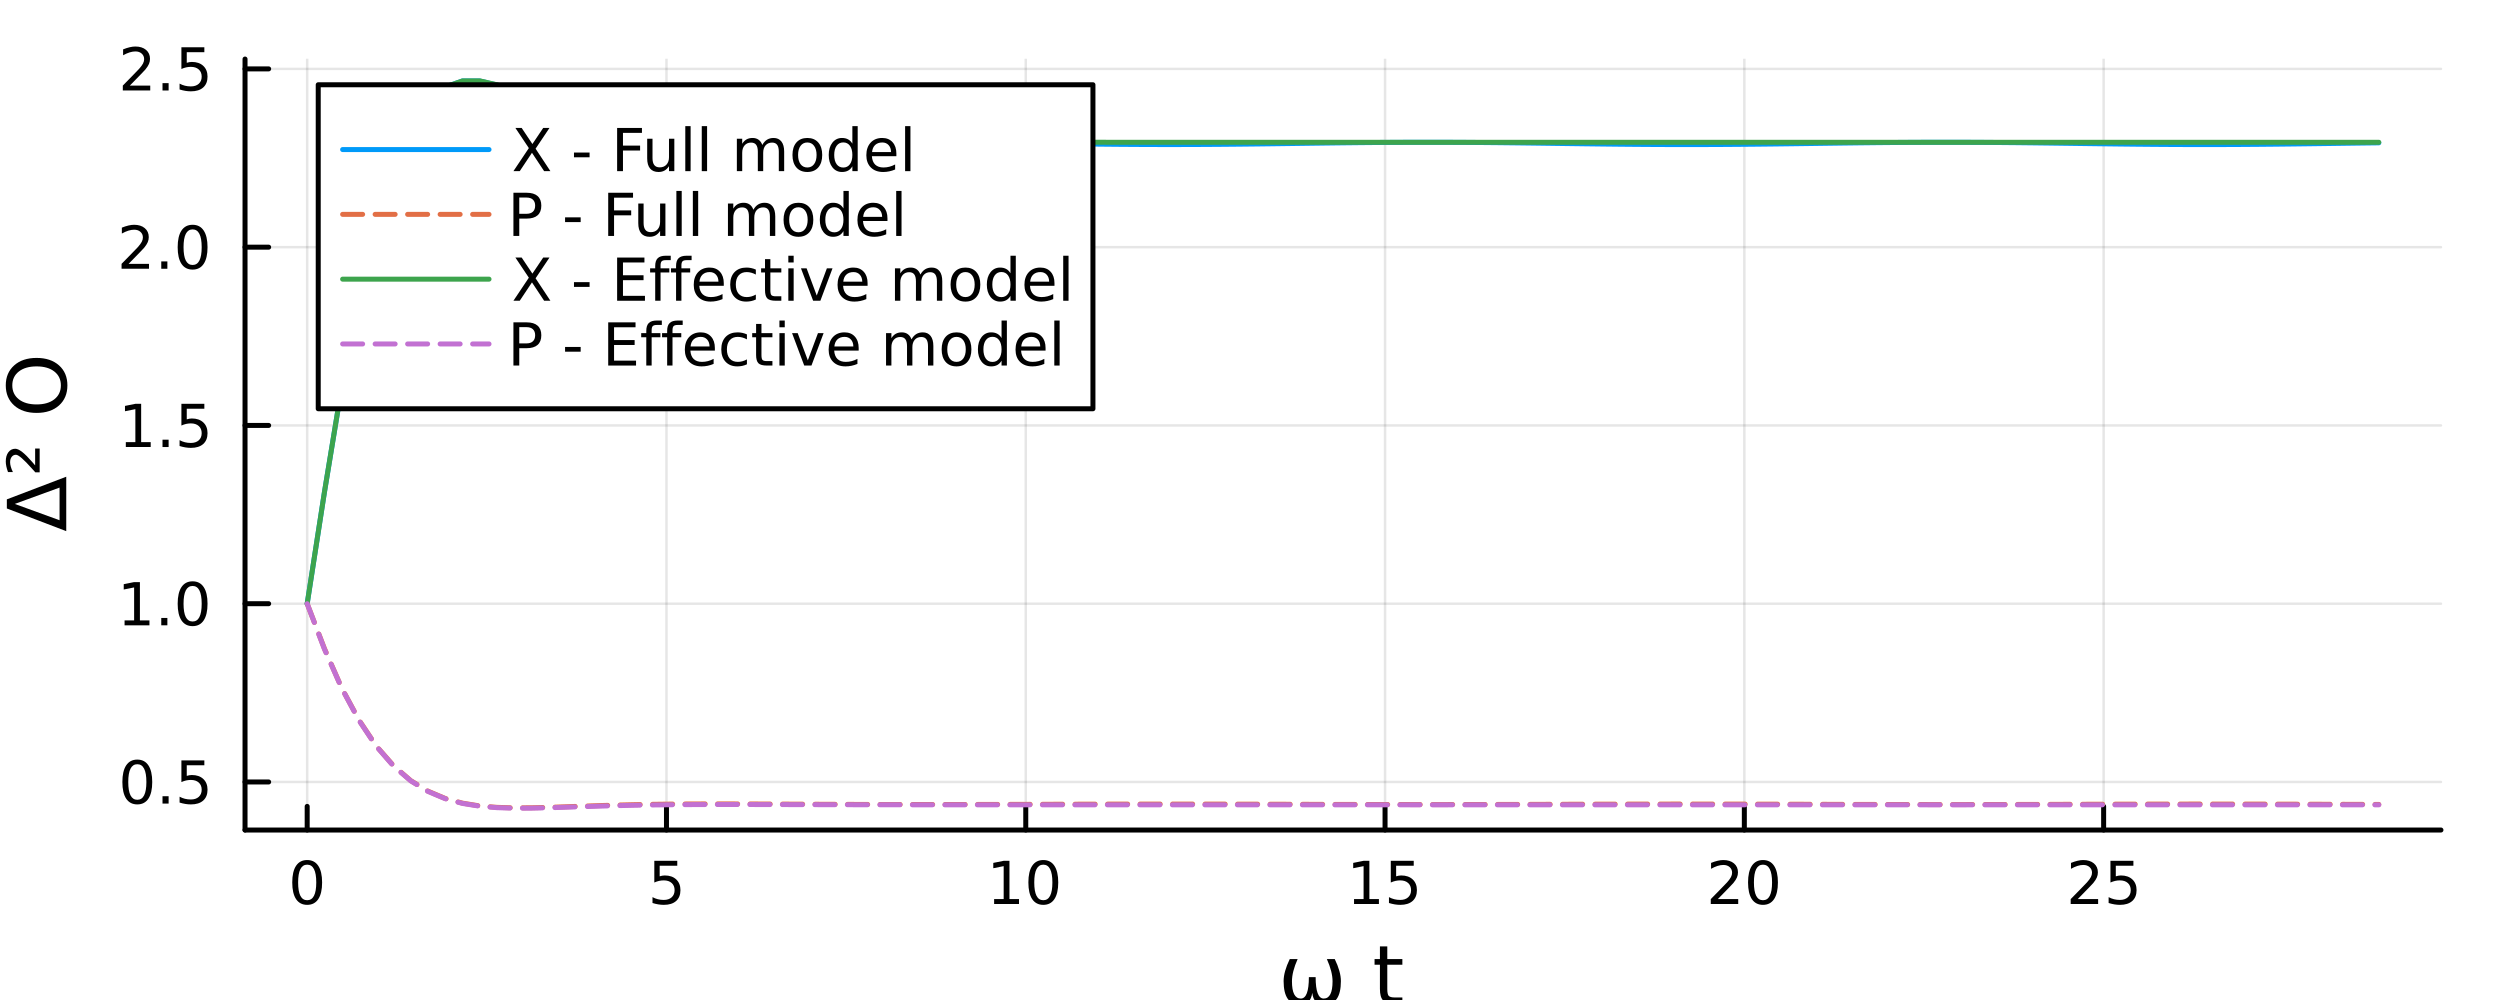 <?xml version="1.0" encoding="utf-8"?>
<svg xmlns="http://www.w3.org/2000/svg" xmlns:xlink="http://www.w3.org/1999/xlink" width="500" height="200" viewBox="0 0 2000 800">
<rect x="0" y="0" width="2000" height="800" fill="#333333" stroke="none"/>
<defs>
  <clipPath id="clip430">
    <rect x="0" y="0" width="2000" height="800"/>
  </clipPath>
</defs>
<path clip-path="url(#clip430)" d="M0 800 L2000 800 L2000 0 L0 0  Z" fill="#ffffff" fill-rule="evenodd" fill-opacity="1"/>
<defs>
  <clipPath id="clip431">
    <rect x="400" y="0" width="1401" height="800"/>
  </clipPath>
</defs>
<path clip-path="url(#clip430)" d="M196.025 664.012 L1952.76 664.012 L1952.76 47.244 L196.025 47.244  Z" fill="#ffffff" fill-rule="evenodd" fill-opacity="1"/>
<defs>
  <clipPath id="clip432">
    <rect x="196" y="47" width="1758" height="618"/>
  </clipPath>
</defs>
<polyline clip-path="url(#clip432)" style="stroke:#000000; stroke-linecap:round; stroke-linejoin:round; stroke-width:2; stroke-opacity:0.1; fill:none" points="245.744,664.012 245.744,47.244 "/>
<polyline clip-path="url(#clip432)" style="stroke:#000000; stroke-linecap:round; stroke-linejoin:round; stroke-width:2; stroke-opacity:0.1; fill:none" points="533.177,664.012 533.177,47.244 "/>
<polyline clip-path="url(#clip432)" style="stroke:#000000; stroke-linecap:round; stroke-linejoin:round; stroke-width:2; stroke-opacity:0.1; fill:none" points="820.609,664.012 820.609,47.244 "/>
<polyline clip-path="url(#clip432)" style="stroke:#000000; stroke-linecap:round; stroke-linejoin:round; stroke-width:2; stroke-opacity:0.1; fill:none" points="1108.04,664.012 1108.04,47.244 "/>
<polyline clip-path="url(#clip432)" style="stroke:#000000; stroke-linecap:round; stroke-linejoin:round; stroke-width:2; stroke-opacity:0.1; fill:none" points="1395.47,664.012 1395.47,47.244 "/>
<polyline clip-path="url(#clip432)" style="stroke:#000000; stroke-linecap:round; stroke-linejoin:round; stroke-width:2; stroke-opacity:0.1; fill:none" points="1682.91,664.012 1682.91,47.244 "/>
<polyline clip-path="url(#clip430)" style="stroke:#000000; stroke-linecap:round; stroke-linejoin:round; stroke-width:4; stroke-opacity:1; fill:none" points="196.025,664.012 1952.76,664.012 "/>
<polyline clip-path="url(#clip430)" style="stroke:#000000; stroke-linecap:round; stroke-linejoin:round; stroke-width:4; stroke-opacity:1; fill:none" points="245.744,664.012 245.744,645.114 "/>
<polyline clip-path="url(#clip430)" style="stroke:#000000; stroke-linecap:round; stroke-linejoin:round; stroke-width:4; stroke-opacity:1; fill:none" points="533.177,664.012 533.177,645.114 "/>
<polyline clip-path="url(#clip430)" style="stroke:#000000; stroke-linecap:round; stroke-linejoin:round; stroke-width:4; stroke-opacity:1; fill:none" points="820.609,664.012 820.609,645.114 "/>
<polyline clip-path="url(#clip430)" style="stroke:#000000; stroke-linecap:round; stroke-linejoin:round; stroke-width:4; stroke-opacity:1; fill:none" points="1108.04,664.012 1108.04,645.114 "/>
<polyline clip-path="url(#clip430)" style="stroke:#000000; stroke-linecap:round; stroke-linejoin:round; stroke-width:4; stroke-opacity:1; fill:none" points="1395.47,664.012 1395.47,645.114 "/>
<polyline clip-path="url(#clip430)" style="stroke:#000000; stroke-linecap:round; stroke-linejoin:round; stroke-width:4; stroke-opacity:1; fill:none" points="1682.91,664.012 1682.91,645.114 "/>
<path clip-path="url(#clip430)" d="M245.744 691.731 Q242.133 691.731 240.304 695.295 Q238.498 698.837 238.498 705.967 Q238.498 713.073 240.304 716.638 Q242.133 720.179 245.744 720.179 Q249.378 720.179 251.184 716.638 Q253.012 713.073 253.012 705.967 Q253.012 698.837 251.184 695.295 Q249.378 691.731 245.744 691.731 M245.744 688.027 Q251.554 688.027 254.609 692.633 Q257.688 697.217 257.688 705.967 Q257.688 714.693 254.609 719.3 Q251.554 723.883 245.744 723.883 Q239.934 723.883 236.855 719.3 Q233.799 714.693 233.799 705.967 Q233.799 697.217 236.855 692.633 Q239.934 688.027 245.744 688.027 Z" fill="#000000" fill-rule="nonzero" fill-opacity="1" /><path clip-path="url(#clip430)" d="M523.454 688.652 L541.811 688.652 L541.811 692.587 L527.737 692.587 L527.737 701.059 Q528.755 700.712 529.774 700.55 Q530.792 700.365 531.811 700.365 Q537.598 700.365 540.977 703.536 Q544.357 706.707 544.357 712.124 Q544.357 717.703 540.885 720.804 Q537.413 723.883 531.093 723.883 Q528.917 723.883 526.649 723.513 Q524.403 723.142 521.996 722.402 L521.996 717.703 Q524.079 718.837 526.302 719.392 Q528.524 719.948 531.001 719.948 Q535.005 719.948 537.343 717.842 Q539.681 715.735 539.681 712.124 Q539.681 708.513 537.343 706.406 Q535.005 704.3 531.001 704.3 Q529.126 704.3 527.251 704.717 Q525.399 705.133 523.454 706.013 L523.454 688.652 Z" fill="#000000" fill-rule="nonzero" fill-opacity="1" /><path clip-path="url(#clip430)" d="M795.297 719.277 L802.936 719.277 L802.936 692.911 L794.626 694.578 L794.626 690.319 L802.89 688.652 L807.565 688.652 L807.565 719.277 L815.204 719.277 L815.204 723.212 L795.297 723.212 L795.297 719.277 Z" fill="#000000" fill-rule="nonzero" fill-opacity="1" /><path clip-path="url(#clip430)" d="M834.649 691.731 Q831.038 691.731 829.209 695.295 Q827.403 698.837 827.403 705.967 Q827.403 713.073 829.209 716.638 Q831.038 720.179 834.649 720.179 Q838.283 720.179 840.088 716.638 Q841.917 713.073 841.917 705.967 Q841.917 698.837 840.088 695.295 Q838.283 691.731 834.649 691.731 M834.649 688.027 Q840.459 688.027 843.514 692.633 Q846.593 697.217 846.593 705.967 Q846.593 714.693 843.514 719.3 Q840.459 723.883 834.649 723.883 Q828.838 723.883 825.76 719.3 Q822.704 714.693 822.704 705.967 Q822.704 697.217 825.76 692.633 Q828.838 688.027 834.649 688.027 Z" fill="#000000" fill-rule="nonzero" fill-opacity="1" /><path clip-path="url(#clip430)" d="M1083.23 719.277 L1090.87 719.277 L1090.87 692.911 L1082.56 694.578 L1082.56 690.319 L1090.82 688.652 L1095.5 688.652 L1095.5 719.277 L1103.13 719.277 L1103.13 723.212 L1083.23 723.212 L1083.23 719.277 Z" fill="#000000" fill-rule="nonzero" fill-opacity="1" /><path clip-path="url(#clip430)" d="M1112.63 688.652 L1130.98 688.652 L1130.98 692.587 L1116.91 692.587 L1116.91 701.059 Q1117.93 700.712 1118.94 700.55 Q1119.96 700.365 1120.98 700.365 Q1126.77 700.365 1130.15 703.536 Q1133.53 706.707 1133.53 712.124 Q1133.53 717.703 1130.06 720.804 Q1126.58 723.883 1120.26 723.883 Q1118.09 723.883 1115.82 723.513 Q1113.57 723.142 1111.17 722.402 L1111.17 717.703 Q1113.25 718.837 1115.47 719.392 Q1117.69 719.948 1120.17 719.948 Q1124.18 719.948 1126.51 717.842 Q1128.85 715.735 1128.85 712.124 Q1128.85 708.513 1126.51 706.406 Q1124.18 704.3 1120.17 704.3 Q1118.3 704.3 1116.42 704.717 Q1114.57 705.133 1112.63 706.013 L1112.63 688.652 Z" fill="#000000" fill-rule="nonzero" fill-opacity="1" /><path clip-path="url(#clip430)" d="M1374.25 719.277 L1390.57 719.277 L1390.57 723.212 L1368.62 723.212 L1368.62 719.277 Q1371.29 716.522 1375.87 711.892 Q1380.48 707.24 1381.66 705.897 Q1383.9 703.374 1384.78 701.638 Q1385.68 699.879 1385.68 698.189 Q1385.68 695.434 1383.74 693.698 Q1381.82 691.962 1378.72 691.962 Q1376.52 691.962 1374.06 692.726 Q1371.63 693.49 1368.85 695.041 L1368.85 690.319 Q1371.68 689.184 1374.13 688.606 Q1376.59 688.027 1378.62 688.027 Q1383.99 688.027 1387.19 690.712 Q1390.38 693.397 1390.38 697.888 Q1390.38 700.018 1389.57 701.939 Q1388.79 703.837 1386.68 706.43 Q1386.1 707.101 1383 710.318 Q1379.9 713.513 1374.25 719.277 Z" fill="#000000" fill-rule="nonzero" fill-opacity="1" /><path clip-path="url(#clip430)" d="M1410.38 691.731 Q1406.77 691.731 1404.94 695.295 Q1403.14 698.837 1403.14 705.967 Q1403.14 713.073 1404.94 716.638 Q1406.77 720.179 1410.38 720.179 Q1414.02 720.179 1415.82 716.638 Q1417.65 713.073 1417.65 705.967 Q1417.65 698.837 1415.82 695.295 Q1414.02 691.731 1410.38 691.731 M1410.38 688.027 Q1416.19 688.027 1419.25 692.633 Q1422.33 697.217 1422.33 705.967 Q1422.33 714.693 1419.25 719.3 Q1416.19 723.883 1410.38 723.883 Q1404.57 723.883 1401.49 719.3 Q1398.44 714.693 1398.44 705.967 Q1398.44 697.217 1401.49 692.633 Q1404.57 688.027 1410.38 688.027 Z" fill="#000000" fill-rule="nonzero" fill-opacity="1" /><path clip-path="url(#clip430)" d="M1662.18 719.277 L1678.5 719.277 L1678.5 723.212 L1656.55 723.212 L1656.55 719.277 Q1659.22 716.522 1663.8 711.892 Q1668.41 707.24 1669.59 705.897 Q1671.83 703.374 1672.71 701.638 Q1673.61 699.879 1673.61 698.189 Q1673.61 695.434 1671.67 693.698 Q1669.75 691.962 1666.65 691.962 Q1664.45 691.962 1661.99 692.726 Q1659.56 693.49 1656.79 695.041 L1656.79 690.319 Q1659.61 689.184 1662.06 688.606 Q1664.52 688.027 1666.55 688.027 Q1671.92 688.027 1675.12 690.712 Q1678.31 693.397 1678.31 697.888 Q1678.31 700.018 1677.5 701.939 Q1676.72 703.837 1674.61 706.43 Q1674.03 707.101 1670.93 710.318 Q1667.83 713.513 1662.18 719.277 Z" fill="#000000" fill-rule="nonzero" fill-opacity="1" /><path clip-path="url(#clip430)" d="M1688.36 688.652 L1706.72 688.652 L1706.72 692.587 L1692.64 692.587 L1692.64 701.059 Q1693.66 700.712 1694.68 700.55 Q1695.7 700.365 1696.72 700.365 Q1702.5 700.365 1705.88 703.536 Q1709.26 706.707 1709.26 712.124 Q1709.26 717.703 1705.79 720.804 Q1702.32 723.883 1696 723.883 Q1693.82 723.883 1691.55 723.513 Q1689.31 723.142 1686.9 722.402 L1686.9 717.703 Q1688.98 718.837 1691.21 719.392 Q1693.43 719.948 1695.91 719.948 Q1699.91 719.948 1702.25 717.842 Q1704.59 715.735 1704.59 712.124 Q1704.59 708.513 1702.25 706.406 Q1699.91 704.3 1695.91 704.3 Q1694.03 704.3 1692.16 704.717 Q1690.3 705.133 1688.36 706.013 L1688.36 688.652 Z" fill="#000000" fill-rule="nonzero" fill-opacity="1" /><path clip-path="url(#clip430)" d="M1040.1 803.799 Q1026.89 803.799 1026.89 784.893 Q1026.89 777.413 1031.82 767.228 L1038.12 767.228 Q1033.57 777.413 1033.57 785.052 Q1033.57 798.834 1040.64 798.834 Q1047.1 798.834 1047.1 781.71 L1052.51 781.71 Q1052.51 798.834 1058.97 798.834 Q1066.04 798.834 1066.04 785.052 Q1066.04 777.413 1061.48 767.228 L1067.79 767.228 Q1072.72 777.413 1072.72 784.893 Q1072.72 803.799 1059.51 803.799 Q1050.85 803.799 1049.8 794.282 Q1048.5 803.799 1040.1 803.799 Z" fill="#000000" fill-rule="nonzero" fill-opacity="1" /><path clip-path="url(#clip430)" d="M1109.83 757.106 L1109.83 767.228 L1121.89 767.228 L1121.89 771.779 L1109.83 771.779 L1109.83 791.131 Q1109.83 795.492 1111.01 796.733 Q1112.22 797.974 1115.88 797.974 L1121.89 797.974 L1121.89 802.876 L1115.88 802.876 Q1109.1 802.876 1106.52 800.361 Q1103.94 797.815 1103.94 791.131 L1103.94 771.779 L1099.65 771.779 L1099.65 767.228 L1103.94 767.228 L1103.94 757.106 L1109.83 757.106 Z" fill="#000000" fill-rule="nonzero" fill-opacity="1" /><polyline clip-path="url(#clip432)" style="stroke:#000000; stroke-linecap:round; stroke-linejoin:round; stroke-width:2; stroke-opacity:0.1; fill:none" points="196.025,625.579 1952.76,625.579 "/>
<polyline clip-path="url(#clip432)" style="stroke:#000000; stroke-linecap:round; stroke-linejoin:round; stroke-width:2; stroke-opacity:0.1; fill:none" points="196.025,482.963 1952.76,482.963 "/>
<polyline clip-path="url(#clip432)" style="stroke:#000000; stroke-linecap:round; stroke-linejoin:round; stroke-width:2; stroke-opacity:0.1; fill:none" points="196.025,340.346 1952.76,340.346 "/>
<polyline clip-path="url(#clip432)" style="stroke:#000000; stroke-linecap:round; stroke-linejoin:round; stroke-width:2; stroke-opacity:0.1; fill:none" points="196.025,197.73 1952.76,197.73 "/>
<polyline clip-path="url(#clip432)" style="stroke:#000000; stroke-linecap:round; stroke-linejoin:round; stroke-width:2; stroke-opacity:0.1; fill:none" points="196.025,55.114 1952.76,55.114 "/>
<polyline clip-path="url(#clip430)" style="stroke:#000000; stroke-linecap:round; stroke-linejoin:round; stroke-width:4; stroke-opacity:1; fill:none" points="196.025,664.012 196.025,47.244 "/>
<polyline clip-path="url(#clip430)" style="stroke:#000000; stroke-linecap:round; stroke-linejoin:round; stroke-width:4; stroke-opacity:1; fill:none" points="196.025,625.579 214.923,625.579 "/>
<polyline clip-path="url(#clip430)" style="stroke:#000000; stroke-linecap:round; stroke-linejoin:round; stroke-width:4; stroke-opacity:1; fill:none" points="196.025,482.963 214.923,482.963 "/>
<polyline clip-path="url(#clip430)" style="stroke:#000000; stroke-linecap:round; stroke-linejoin:round; stroke-width:4; stroke-opacity:1; fill:none" points="196.025,340.346 214.923,340.346 "/>
<polyline clip-path="url(#clip430)" style="stroke:#000000; stroke-linecap:round; stroke-linejoin:round; stroke-width:4; stroke-opacity:1; fill:none" points="196.025,197.73 214.923,197.73 "/>
<polyline clip-path="url(#clip430)" style="stroke:#000000; stroke-linecap:round; stroke-linejoin:round; stroke-width:4; stroke-opacity:1; fill:none" points="196.025,55.114 214.923,55.114 "/>
<path clip-path="url(#clip430)" d="M109.845 611.378 Q106.234 611.378 104.405 614.943 Q102.599 618.484 102.599 625.614 Q102.599 632.72 104.405 636.285 Q106.234 639.827 109.845 639.827 Q113.479 639.827 115.284 636.285 Q117.113 632.72 117.113 625.614 Q117.113 618.484 115.284 614.943 Q113.479 611.378 109.845 611.378 M109.845 607.674 Q115.655 607.674 118.71 612.281 Q121.789 616.864 121.789 625.614 Q121.789 634.341 118.71 638.947 Q115.655 643.53 109.845 643.53 Q104.035 643.53 100.956 638.947 Q97.9 634.341 97.9 625.614 Q97.9 616.864 100.956 612.281 Q104.035 607.674 109.845 607.674 Z" fill="#000000" fill-rule="nonzero" fill-opacity="1" /><path clip-path="url(#clip430)" d="M130.007 636.98 L134.891 636.98 L134.891 642.859 L130.007 642.859 L130.007 636.98 Z" fill="#000000" fill-rule="nonzero" fill-opacity="1" /><path clip-path="url(#clip430)" d="M145.122 608.299 L163.479 608.299 L163.479 612.234 L149.405 612.234 L149.405 620.706 Q150.423 620.359 151.442 620.197 Q152.46 620.012 153.479 620.012 Q159.266 620.012 162.645 623.183 Q166.025 626.355 166.025 631.771 Q166.025 637.35 162.553 640.452 Q159.081 643.53 152.761 643.53 Q150.585 643.53 148.317 643.16 Q146.071 642.79 143.664 642.049 L143.664 637.35 Q145.747 638.484 147.969 639.04 Q150.192 639.595 152.669 639.595 Q156.673 639.595 159.011 637.489 Q161.349 635.382 161.349 631.771 Q161.349 628.16 159.011 626.054 Q156.673 623.947 152.669 623.947 Q150.794 623.947 148.919 624.364 Q147.067 624.781 145.122 625.66 L145.122 608.299 Z" fill="#000000" fill-rule="nonzero" fill-opacity="1" /><path clip-path="url(#clip430)" d="M99.66 496.308 L107.298 496.308 L107.298 469.942 L98.988 471.609 L98.988 467.349 L107.252 465.683 L111.928 465.683 L111.928 496.308 L119.567 496.308 L119.567 500.243 L99.66 500.243 L99.66 496.308 Z" fill="#000000" fill-rule="nonzero" fill-opacity="1" /><path clip-path="url(#clip430)" d="M129.011 494.363 L133.895 494.363 L133.895 500.243 L129.011 500.243 L129.011 494.363 Z" fill="#000000" fill-rule="nonzero" fill-opacity="1" /><path clip-path="url(#clip430)" d="M154.081 468.762 Q150.469 468.762 148.641 472.326 Q146.835 475.868 146.835 482.998 Q146.835 490.104 148.641 493.669 Q150.469 497.21 154.081 497.21 Q157.715 497.21 159.52 493.669 Q161.349 490.104 161.349 482.998 Q161.349 475.868 159.52 472.326 Q157.715 468.762 154.081 468.762 M154.081 465.058 Q159.891 465.058 162.946 469.664 Q166.025 474.248 166.025 482.998 Q166.025 491.724 162.946 496.331 Q159.891 500.914 154.081 500.914 Q148.27 500.914 145.192 496.331 Q142.136 491.724 142.136 482.998 Q142.136 474.248 145.192 469.664 Q148.27 465.058 154.081 465.058 Z" fill="#000000" fill-rule="nonzero" fill-opacity="1" /><path clip-path="url(#clip430)" d="M100.655 353.691 L108.294 353.691 L108.294 327.326 L99.984 328.992 L99.984 324.733 L108.247 323.066 L112.923 323.066 L112.923 353.691 L120.562 353.691 L120.562 357.626 L100.655 357.626 L100.655 353.691 Z" fill="#000000" fill-rule="nonzero" fill-opacity="1" /><path clip-path="url(#clip430)" d="M130.007 351.747 L134.891 351.747 L134.891 357.626 L130.007 357.626 L130.007 351.747 Z" fill="#000000" fill-rule="nonzero" fill-opacity="1" /><path clip-path="url(#clip430)" d="M145.122 323.066 L163.479 323.066 L163.479 327.002 L149.405 327.002 L149.405 335.474 Q150.423 335.127 151.442 334.965 Q152.46 334.779 153.479 334.779 Q159.266 334.779 162.645 337.951 Q166.025 341.122 166.025 346.539 Q166.025 352.117 162.553 355.219 Q159.081 358.298 152.761 358.298 Q150.585 358.298 148.317 357.927 Q146.071 357.557 143.664 356.816 L143.664 352.117 Q145.747 353.252 147.969 353.807 Q150.192 354.363 152.669 354.363 Q156.673 354.363 159.011 352.256 Q161.349 350.15 161.349 346.539 Q161.349 342.927 159.011 340.821 Q156.673 338.715 152.669 338.715 Q150.794 338.715 148.919 339.131 Q147.067 339.548 145.122 340.428 L145.122 323.066 Z" fill="#000000" fill-rule="nonzero" fill-opacity="1" /><path clip-path="url(#clip430)" d="M102.877 211.075 L119.196 211.075 L119.196 215.01 L97.252 215.01 L97.252 211.075 Q99.914 208.32 104.497 203.691 Q109.104 199.038 110.284 197.695 Q112.53 195.172 113.409 193.436 Q114.312 191.677 114.312 189.987 Q114.312 187.233 112.368 185.496 Q110.447 183.76 107.345 183.76 Q105.146 183.76 102.692 184.524 Q100.261 185.288 97.484 186.839 L97.484 182.117 Q100.308 180.983 102.761 180.404 Q105.215 179.825 107.252 179.825 Q112.622 179.825 115.817 182.51 Q119.011 185.196 119.011 189.686 Q119.011 191.816 118.201 193.737 Q117.414 195.635 115.308 198.228 Q114.729 198.899 111.627 202.117 Q108.525 205.311 102.877 211.075 Z" fill="#000000" fill-rule="nonzero" fill-opacity="1" /><path clip-path="url(#clip430)" d="M129.011 209.131 L133.895 209.131 L133.895 215.01 L129.011 215.01 L129.011 209.131 Z" fill="#000000" fill-rule="nonzero" fill-opacity="1" /><path clip-path="url(#clip430)" d="M154.081 183.529 Q150.469 183.529 148.641 187.094 Q146.835 190.635 146.835 197.765 Q146.835 204.871 148.641 208.436 Q150.469 211.978 154.081 211.978 Q157.715 211.978 159.52 208.436 Q161.349 204.871 161.349 197.765 Q161.349 190.635 159.52 187.094 Q157.715 183.529 154.081 183.529 M154.081 179.825 Q159.891 179.825 162.946 184.432 Q166.025 189.015 166.025 197.765 Q166.025 206.492 162.946 211.098 Q159.891 215.681 154.081 215.681 Q148.27 215.681 145.192 211.098 Q142.136 206.492 142.136 197.765 Q142.136 189.015 145.192 184.432 Q148.27 179.825 154.081 179.825 Z" fill="#000000" fill-rule="nonzero" fill-opacity="1" /><path clip-path="url(#clip430)" d="M103.872 68.459 L120.192 68.459 L120.192 72.394 L98.248 72.394 L98.248 68.459 Q100.91 65.704 105.493 61.075 Q110.099 56.422 111.28 55.079 Q113.525 52.556 114.405 50.82 Q115.308 49.061 115.308 47.371 Q115.308 44.616 113.363 42.88 Q111.442 41.144 108.34 41.144 Q106.141 41.144 103.687 41.908 Q101.257 42.672 98.479 44.223 L98.479 39.501 Q101.303 38.366 103.757 37.788 Q106.21 37.209 108.247 37.209 Q113.618 37.209 116.812 39.894 Q120.007 42.579 120.007 47.07 Q120.007 49.2 119.196 51.121 Q118.409 53.019 116.303 55.611 Q115.724 56.283 112.622 59.5 Q109.521 62.695 103.872 68.459 Z" fill="#000000" fill-rule="nonzero" fill-opacity="1" /><path clip-path="url(#clip430)" d="M130.007 66.514 L134.891 66.514 L134.891 72.394 L130.007 72.394 L130.007 66.514 Z" fill="#000000" fill-rule="nonzero" fill-opacity="1" /><path clip-path="url(#clip430)" d="M145.122 37.834 L163.479 37.834 L163.479 41.769 L149.405 41.769 L149.405 50.241 Q150.423 49.894 151.442 49.732 Q152.46 49.547 153.479 49.547 Q159.266 49.547 162.645 52.718 Q166.025 55.889 166.025 61.306 Q166.025 66.885 162.553 69.987 Q159.081 73.065 152.761 73.065 Q150.585 73.065 148.317 72.695 Q146.071 72.324 143.664 71.584 L143.664 66.885 Q145.747 68.019 147.969 68.574 Q150.192 69.13 152.669 69.13 Q156.673 69.13 159.011 67.023 Q161.349 64.917 161.349 61.306 Q161.349 57.695 159.011 55.588 Q156.673 53.482 152.669 53.482 Q150.794 53.482 148.919 53.899 Q147.067 54.315 145.122 55.195 L145.122 37.834 Z" fill="#000000" fill-rule="nonzero" fill-opacity="1" /><path clip-path="url(#clip430)" d="M11.81 403.148 L47.649 416.198 L47.649 390.066 L11.81 403.148 M52.996 424.919 L5.476 406.776 L5.476 399.488 L52.996 381.377 L52.996 424.919 Z" fill="#000000" fill-rule="nonzero" fill-opacity="1" /><path clip-path="url(#clip430)" d="M28.106 372.306 L28.106 358.811 L31.735 358.811 L31.735 377.844 L28.234 377.844 Q27.247 376.762 25.465 374.757 Q15.757 363.808 12.765 363.808 Q10.664 363.808 9.391 365.463 Q8.086 367.118 8.086 369.823 Q8.086 371.479 8.659 373.42 Q9.2 375.362 10.314 377.653 L6.399 377.653 Q5.508 375.203 5.062 373.102 Q4.617 370.969 4.617 369.155 Q4.617 364.54 6.717 361.771 Q8.818 359.002 12.256 359.002 Q16.68 359.002 25.719 369.537 Q27.247 371.319 28.106 372.306 Z" fill="#000000" fill-rule="nonzero" fill-opacity="1" /><path clip-path="url(#clip430)" d="M9.837 308.299 Q9.837 315.301 15.056 319.439 Q20.276 323.545 29.284 323.545 Q38.26 323.545 43.479 319.439 Q48.699 315.301 48.699 308.299 Q48.699 301.297 43.479 297.223 Q38.26 293.117 29.284 293.117 Q20.276 293.117 15.056 297.223 Q9.837 301.297 9.837 308.299 M4.617 308.299 Q4.617 298.305 11.333 292.321 Q18.017 286.337 29.284 286.337 Q40.519 286.337 47.235 292.321 Q53.919 298.305 53.919 308.299 Q53.919 318.325 47.235 324.341 Q40.551 330.324 29.284 330.324 Q18.017 330.324 11.333 324.341 Q4.617 318.325 4.617 308.299 Z" fill="#000000" fill-rule="nonzero" fill-opacity="1" /><polyline clip-path="url(#clip432)" style="stroke:#009af9; stroke-linecap:round; stroke-linejoin:round; stroke-width:4; stroke-opacity:1; fill:none" points="245.744,482.963 259.555,393.675 273.365,309.602 287.176,236.859 300.987,178.027 314.798,133.359 328.608,101.7 342.419,81.155 356.23,69.551 370.041,64.746 383.852,64.8 397.662,68.073 411.473,73.247 425.284,79.322 439.095,85.576 452.905,91.528 466.716,96.883 480.527,101.49 494.338,105.302 508.149,108.344 521.959,110.681 535.77,112.404 549.581,113.613 563.392,114.403 577.202,114.868 591.013,115.085 604.824,115.125 618.635,115.043 632.446,114.885 646.256,114.689 660.067,114.482 673.878,114.284 687.689,114.113 701.499,113.977 715.31,113.884 729.121,113.838 742.932,113.839 756.743,113.885 770.553,113.973 784.364,114.097 798.175,114.252 811.986,114.428 825.796,114.617 839.607,114.812 853.418,115.002 867.229,115.179 881.04,115.336 894.85,115.466 908.661,115.562 922.472,115.621 936.283,115.641 950.093,115.62 963.904,115.56 977.715,115.464 991.526,115.335 1005.34,115.18 1019.15,115.004 1032.96,114.817 1046.77,114.626 1060.58,114.44 1074.39,114.266 1088.2,114.113 1102.01,113.987 1115.82,113.894 1129.63,113.837 1143.44,113.821 1157.26,113.844 1171.07,113.907 1184.88,114.006 1198.69,114.138 1212.5,114.296 1226.31,114.473 1240.12,114.663 1253.93,114.855 1267.74,115.043 1281.55,115.217 1295.36,115.371 1309.17,115.497 1322.98,115.59 1336.8,115.646 1350.61,115.662 1364.42,115.638 1378.23,115.575 1392.04,115.476 1405.85,115.345 1419.66,115.187 1433.47,115.01 1447.28,114.822 1461.09,114.629 1474.9,114.442 1488.71,114.267 1502.52,114.114 1516.34,113.987 1530.15,113.894 1543.96,113.837 1557.77,113.82 1571.58,113.844 1585.39,113.907 1599.2,114.006 1613.01,114.138 1626.82,114.296 1640.63,114.474 1654.44,114.663 1668.25,114.856 1682.06,115.044 1695.88,115.218 1709.69,115.372 1723.5,115.498 1737.31,115.59 1751.12,115.646 1764.93,115.663 1778.74,115.639 1792.55,115.576 1806.36,115.476 1820.17,115.345 1833.98,115.187 1847.79,115.01 1861.6,114.822 1875.42,114.629 1889.23,114.442 1903.04,114.267 "/>
<polyline clip-path="url(#clip432)" style="stroke:#e26f46; stroke-linecap:round; stroke-linejoin:round; stroke-width:4; stroke-opacity:1; fill:none" stroke-dasharray="16, 10" points="245.744,482.963 259.555,518.902 273.365,550.435 287.176,576.01 300.987,596.791 314.798,612.572 328.608,624.511 342.419,632.944 356.23,638.805 370.041,642.526 383.852,644.774 397.662,645.888 411.473,646.296 425.284,646.212 439.095,645.876 452.905,645.406 466.716,644.909 480.527,644.443 494.338,644.037 508.149,643.713 521.959,643.465 535.77,643.296 549.581,643.19 563.392,643.139 577.202,643.129 591.013,643.15 604.824,643.193 618.635,643.248 632.446,643.311 646.256,643.374 660.067,643.434 673.878,643.488 687.689,643.533 701.499,643.569 715.31,643.594 729.121,643.609 742.932,643.612 756.743,643.606 770.553,643.59 784.364,643.566 798.175,643.536 811.986,643.501 825.796,643.462 839.607,643.423 853.418,643.384 867.229,643.347 881.04,643.315 894.85,643.289 908.661,643.269 922.472,643.257 936.283,643.253 950.093,643.258 963.904,643.271 977.715,643.291 991.526,643.319 1005.34,643.351 1019.15,643.388 1032.96,643.426 1046.77,643.466 1060.58,643.504 1074.39,643.54 1088.2,643.572 1102.01,643.598 1115.82,643.617 1129.63,643.628 1143.44,643.632 1157.26,643.627 1171.07,643.614 1184.88,643.593 1198.69,643.566 1212.5,643.533 1226.31,643.496 1240.12,643.457 1253.93,643.417 1267.74,643.378 1281.55,643.341 1295.36,643.31 1309.17,643.283 1322.98,643.264 1336.8,643.253 1350.61,643.25 1364.42,643.255 1378.23,643.268 1392.04,643.289 1405.85,643.317 1419.66,643.35 1433.47,643.386 1447.28,643.426 1461.09,643.465 1474.9,643.504 1488.71,643.54 1502.52,643.572 1516.34,643.598 1530.15,643.617 1543.96,643.628 1557.77,643.632 1571.58,643.627 1585.39,643.614 1599.2,643.593 1613.01,643.566 1626.82,643.533 1640.63,643.496 1654.44,643.457 1668.25,643.417 1682.06,643.378 1695.88,643.341 1709.69,643.309 1723.5,643.283 1737.31,643.264 1751.12,643.253 1764.93,643.249 1778.74,643.255 1792.55,643.268 1806.36,643.289 1820.17,643.317 1833.98,643.35 1847.79,643.386 1861.6,643.426 1875.42,643.465 1889.23,643.504 1903.04,643.54 "/>
<polyline clip-path="url(#clip432)" style="stroke:#3da44d; stroke-linecap:round; stroke-linejoin:round; stroke-width:4; stroke-opacity:1; fill:none" points="245.744,482.963 259.555,393.68 273.365,309.621 287.176,236.895 300.987,178.078 314.798,133.422 328.608,101.766 342.419,81.21 356.23,69.577 370.041,64.721 383.852,64.7 397.662,67.873 411.473,72.927 425.284,78.864 439.095,84.971 452.905,90.772 466.716,95.98 480.527,100.453 494.338,104.151 508.149,107.103 521.959,109.381 535.77,111.078 549.581,112.295 563.392,113.129 577.202,113.667 591.013,113.987 604.824,114.152 618.635,114.212 632.446,114.206 646.256,114.162 660.067,114.101 673.878,114.034 687.689,113.972 701.499,113.918 715.31,113.875 729.121,113.841 742.932,113.818 756.743,113.803 770.553,113.794 784.364,113.791 798.175,113.791 811.986,113.793 825.796,113.797 839.607,113.801 853.418,113.805 867.229,113.81 881.04,113.814 894.85,113.817 908.661,113.82 922.472,113.822 936.283,113.824 950.093,113.825 963.904,113.826 977.715,113.826 991.526,113.827 1005.34,113.827 1019.15,113.827 1032.96,113.827 1046.77,113.827 1060.58,113.827 1074.39,113.827 1088.2,113.827 1102.01,113.827 1115.82,113.827 1129.63,113.827 1143.44,113.827 1157.26,113.827 1171.07,113.827 1184.88,113.827 1198.69,113.827 1212.5,113.827 1226.31,113.827 1240.12,113.827 1253.93,113.827 1267.74,113.827 1281.55,113.827 1295.36,113.827 1309.17,113.827 1322.98,113.827 1336.8,113.827 1350.61,113.827 1364.42,113.827 1378.23,113.827 1392.04,113.827 1405.85,113.827 1419.66,113.827 1433.47,113.827 1447.28,113.827 1461.09,113.827 1474.9,113.827 1488.71,113.827 1502.52,113.827 1516.34,113.827 1530.15,113.827 1543.96,113.827 1557.77,113.827 1571.58,113.827 1585.39,113.827 1599.2,113.827 1613.01,113.827 1626.82,113.827 1640.63,113.827 1654.44,113.827 1668.25,113.827 1682.06,113.827 1695.88,113.827 1709.69,113.827 1723.5,113.827 1737.31,113.827 1751.12,113.827 1764.93,113.827 1778.74,113.827 1792.55,113.827 1806.36,113.827 1820.17,113.827 1833.98,113.827 1847.79,113.827 1861.6,113.827 1875.42,113.827 1889.23,113.827 1903.04,113.827 "/>
<polyline clip-path="url(#clip432)" style="stroke:#c271d2; stroke-linecap:round; stroke-linejoin:round; stroke-width:4; stroke-opacity:1; fill:none" stroke-dasharray="16, 10" points="245.744,482.963 259.555,519.311 273.365,550.527 287.176,576.334 300.987,596.938 314.798,612.837 328.608,624.683 342.419,633.175 356.23,638.992 370.041,642.751 383.852,644.985 397.662,646.137 411.473,646.556 425.284,646.513 439.095,646.206 452.905,645.775 466.716,645.313 480.527,644.878 494.338,644.502 508.149,644.198 521.959,643.967 535.77,643.803 549.581,643.697 563.392,643.637 577.202,643.611 591.013,643.611 604.824,643.628 618.635,643.654 632.446,643.685 646.256,643.716 660.067,643.746 673.878,643.773 687.689,643.796 701.499,643.815 715.31,643.831 729.121,643.842 742.932,643.851 756.743,643.857 770.553,643.862 784.364,643.865 798.175,643.866 811.986,643.867 825.796,643.867 839.607,643.867 853.418,643.867 867.229,643.867 881.04,643.867 894.85,643.866 908.661,643.866 922.472,643.866 936.283,643.866 950.093,643.865 963.904,643.865 977.715,643.865 991.526,643.865 1005.34,643.865 1019.15,643.865 1032.96,643.865 1046.77,643.865 1060.58,643.865 1074.39,643.865 1088.2,643.865 1102.01,643.865 1115.82,643.865 1129.63,643.865 1143.44,643.865 1157.26,643.865 1171.07,643.865 1184.88,643.865 1198.69,643.865 1212.5,643.865 1226.31,643.865 1240.12,643.865 1253.93,643.865 1267.74,643.865 1281.55,643.865 1295.36,643.865 1309.17,643.865 1322.98,643.865 1336.8,643.865 1350.61,643.865 1364.42,643.865 1378.23,643.865 1392.04,643.865 1405.85,643.865 1419.66,643.865 1433.47,643.865 1447.28,643.865 1461.09,643.865 1474.9,643.865 1488.71,643.865 1502.52,643.865 1516.34,643.865 1530.15,643.865 1543.96,643.865 1557.77,643.865 1571.58,643.865 1585.39,643.865 1599.2,643.865 1613.01,643.865 1626.82,643.865 1640.63,643.865 1654.44,643.865 1668.25,643.865 1682.06,643.865 1695.88,643.865 1709.69,643.865 1723.5,643.865 1737.31,643.865 1751.12,643.865 1764.93,643.865 1778.74,643.865 1792.55,643.865 1806.36,643.865 1820.17,643.865 1833.98,643.865 1847.79,643.865 1861.6,643.865 1875.42,643.865 1889.23,643.865 1903.04,643.865 "/>
<path clip-path="url(#clip430)" d="M254.583 327.003 L874.351 327.003 L874.351 67.803 L254.583 67.803  Z" fill="#ffffff" fill-rule="evenodd" fill-opacity="1"/>
<polyline clip-path="url(#clip430)" style="stroke:#000000; stroke-linecap:round; stroke-linejoin:round; stroke-width:4; stroke-opacity:1; fill:none" points="254.583,327.003 874.351,327.003 874.351,67.803 254.583,67.803 254.583,327.003 "/>
<polyline clip-path="url(#clip430)" style="stroke:#009af9; stroke-linecap:round; stroke-linejoin:round; stroke-width:4; stroke-opacity:1; fill:none" points="274.102,119.643 391.217,119.643 "/>
<path clip-path="url(#clip430)" d="M412.311 102.363 L417.334 102.363 L425.922 115.21 L434.556 102.363 L439.579 102.363 L428.468 118.96 L440.32 136.923 L435.297 136.923 L425.574 122.224 L415.783 136.923 L410.736 136.923 L423.074 118.474 L412.311 102.363 Z" fill="#000000" fill-rule="nonzero" fill-opacity="1" /><path clip-path="url(#clip430)" d="M459.185 122.039 L471.662 122.039 L471.662 125.835 L459.185 125.835 L459.185 122.039 Z" fill="#000000" fill-rule="nonzero" fill-opacity="1" /><path clip-path="url(#clip430)" d="M493.699 102.363 L513.56 102.363 L513.56 106.298 L498.375 106.298 L498.375 116.483 L512.079 116.483 L512.079 120.418 L498.375 120.418 L498.375 136.923 L493.699 136.923 L493.699 102.363 Z" fill="#000000" fill-rule="nonzero" fill-opacity="1" /><path clip-path="url(#clip430)" d="M517.75 126.692 L517.75 110.997 L522.009 110.997 L522.009 126.53 Q522.009 130.21 523.444 132.062 Q524.879 133.891 527.75 133.891 Q531.199 133.891 533.19 131.692 Q535.203 129.493 535.203 125.696 L535.203 110.997 L539.463 110.997 L539.463 136.923 L535.203 136.923 L535.203 132.942 Q533.653 135.303 531.592 136.46 Q529.555 137.594 526.847 137.594 Q522.379 137.594 520.065 134.817 Q517.75 132.039 517.75 126.692 M528.467 110.372 L528.467 110.372 Z" fill="#000000" fill-rule="nonzero" fill-opacity="1" /><path clip-path="url(#clip430)" d="M548.236 100.905 L552.495 100.905 L552.495 136.923 L548.236 136.923 L548.236 100.905 Z" fill="#000000" fill-rule="nonzero" fill-opacity="1" /><path clip-path="url(#clip430)" d="M561.407 100.905 L565.666 100.905 L565.666 136.923 L561.407 136.923 L561.407 100.905 Z" fill="#000000" fill-rule="nonzero" fill-opacity="1" /><path clip-path="url(#clip430)" d="M609.833 115.974 Q611.43 113.104 613.652 111.738 Q615.874 110.372 618.884 110.372 Q622.934 110.372 625.133 113.219 Q627.333 116.044 627.333 121.275 L627.333 136.923 L623.05 136.923 L623.05 121.414 Q623.05 117.687 621.731 115.881 Q620.411 114.076 617.703 114.076 Q614.393 114.076 612.472 116.275 Q610.55 118.474 610.55 122.27 L610.55 136.923 L606.268 136.923 L606.268 121.414 Q606.268 117.664 604.948 115.881 Q603.629 114.076 600.874 114.076 Q597.61 114.076 595.689 116.298 Q593.768 118.497 593.768 122.27 L593.768 136.923 L589.486 136.923 L589.486 110.997 L593.768 110.997 L593.768 115.025 Q595.226 112.641 597.263 111.506 Q599.3 110.372 602.101 110.372 Q604.925 110.372 606.893 111.807 Q608.884 113.243 609.833 115.974 Z" fill="#000000" fill-rule="nonzero" fill-opacity="1" /><path clip-path="url(#clip430)" d="M645.874 113.983 Q642.448 113.983 640.457 116.668 Q638.467 119.331 638.467 123.983 Q638.467 128.636 640.434 131.321 Q642.425 133.983 645.874 133.983 Q649.277 133.983 651.268 131.298 Q653.258 128.613 653.258 123.983 Q653.258 119.377 651.268 116.692 Q649.277 113.983 645.874 113.983 M645.874 110.372 Q651.43 110.372 654.601 113.983 Q657.772 117.594 657.772 123.983 Q657.772 130.349 654.601 133.983 Q651.43 137.594 645.874 137.594 Q640.295 137.594 637.124 133.983 Q633.976 130.349 633.976 123.983 Q633.976 117.594 637.124 113.983 Q640.295 110.372 645.874 110.372 Z" fill="#000000" fill-rule="nonzero" fill-opacity="1" /><path clip-path="url(#clip430)" d="M681.892 114.932 L681.892 100.905 L686.152 100.905 L686.152 136.923 L681.892 136.923 L681.892 133.034 Q680.55 135.349 678.49 136.483 Q676.453 137.594 673.582 137.594 Q668.883 137.594 665.92 133.844 Q662.981 130.094 662.981 123.983 Q662.981 117.872 665.92 114.122 Q668.883 110.372 673.582 110.372 Q676.453 110.372 678.49 111.506 Q680.55 112.618 681.892 114.932 M667.379 123.983 Q667.379 128.682 669.3 131.367 Q671.244 134.03 674.624 134.03 Q678.004 134.03 679.948 131.367 Q681.892 128.682 681.892 123.983 Q681.892 119.284 679.948 116.622 Q678.004 113.937 674.624 113.937 Q671.244 113.937 669.3 116.622 Q667.379 119.284 667.379 123.983 Z" fill="#000000" fill-rule="nonzero" fill-opacity="1" /><path clip-path="url(#clip430)" d="M717.101 122.895 L717.101 124.979 L697.517 124.979 Q697.795 129.377 700.156 131.692 Q702.54 133.983 706.777 133.983 Q709.23 133.983 711.522 133.381 Q713.837 132.78 716.105 131.576 L716.105 135.604 Q713.814 136.576 711.406 137.085 Q708.999 137.594 706.522 137.594 Q700.318 137.594 696.684 133.983 Q693.073 130.372 693.073 124.215 Q693.073 117.849 696.499 114.122 Q699.948 110.372 705.781 110.372 Q711.013 110.372 714.045 113.752 Q717.101 117.108 717.101 122.895 M712.841 121.645 Q712.795 118.15 710.874 116.067 Q708.976 113.983 705.828 113.983 Q702.263 113.983 700.11 115.997 Q697.98 118.011 697.656 121.668 L712.841 121.645 Z" fill="#000000" fill-rule="nonzero" fill-opacity="1" /><path clip-path="url(#clip430)" d="M724.091 100.905 L728.351 100.905 L728.351 136.923 L724.091 136.923 L724.091 100.905 Z" fill="#000000" fill-rule="nonzero" fill-opacity="1" /><polyline clip-path="url(#clip430)" style="stroke:#e26f46; stroke-linecap:round; stroke-linejoin:round; stroke-width:4; stroke-opacity:1; fill:none" stroke-dasharray="16, 10" points="274.102,171.483 391.217,171.483 "/>
<path clip-path="url(#clip430)" d="M415.412 158.046 L415.412 171.032 L421.292 171.032 Q424.556 171.032 426.338 169.342 Q428.121 167.652 428.121 164.527 Q428.121 161.425 426.338 159.735 Q424.556 158.046 421.292 158.046 L415.412 158.046 M410.736 154.203 L421.292 154.203 Q427.102 154.203 430.065 156.842 Q433.051 159.458 433.051 164.527 Q433.051 169.643 430.065 172.258 Q427.102 174.874 421.292 174.874 L415.412 174.874 L415.412 188.763 L410.736 188.763 L410.736 154.203 Z" fill="#000000" fill-rule="nonzero" fill-opacity="1" /><path clip-path="url(#clip430)" d="M452.056 173.879 L464.533 173.879 L464.533 177.675 L452.056 177.675 L452.056 173.879 Z" fill="#000000" fill-rule="nonzero" fill-opacity="1" /><path clip-path="url(#clip430)" d="M486.569 154.203 L506.43 154.203 L506.43 158.138 L491.245 158.138 L491.245 168.323 L504.949 168.323 L504.949 172.258 L491.245 172.258 L491.245 188.763 L486.569 188.763 L486.569 154.203 Z" fill="#000000" fill-rule="nonzero" fill-opacity="1" /><path clip-path="url(#clip430)" d="M510.62 178.532 L510.62 162.837 L514.879 162.837 L514.879 178.37 Q514.879 182.05 516.315 183.902 Q517.75 185.731 520.62 185.731 Q524.069 185.731 526.06 183.532 Q528.074 181.333 528.074 177.536 L528.074 162.837 L532.333 162.837 L532.333 188.763 L528.074 188.763 L528.074 184.782 Q526.523 187.143 524.463 188.3 Q522.426 189.434 519.717 189.434 Q515.25 189.434 512.935 186.657 Q510.62 183.879 510.62 178.532 M521.338 162.212 L521.338 162.212 Z" fill="#000000" fill-rule="nonzero" fill-opacity="1" /><path clip-path="url(#clip430)" d="M541.106 152.745 L545.365 152.745 L545.365 188.763 L541.106 188.763 L541.106 152.745 Z" fill="#000000" fill-rule="nonzero" fill-opacity="1" /><path clip-path="url(#clip430)" d="M554.277 152.745 L558.537 152.745 L558.537 188.763 L554.277 188.763 L554.277 152.745 Z" fill="#000000" fill-rule="nonzero" fill-opacity="1" /><path clip-path="url(#clip430)" d="M602.703 167.814 Q604.3 164.944 606.522 163.578 Q608.745 162.212 611.754 162.212 Q615.805 162.212 618.004 165.059 Q620.203 167.884 620.203 173.115 L620.203 188.763 L615.921 188.763 L615.921 173.254 Q615.921 169.527 614.601 167.721 Q613.282 165.916 610.573 165.916 Q607.263 165.916 605.342 168.115 Q603.421 170.314 603.421 174.11 L603.421 188.763 L599.138 188.763 L599.138 173.254 Q599.138 169.504 597.819 167.721 Q596.499 165.916 593.745 165.916 Q590.481 165.916 588.56 168.138 Q586.638 170.337 586.638 174.11 L586.638 188.763 L582.356 188.763 L582.356 162.837 L586.638 162.837 L586.638 166.865 Q588.097 164.481 590.134 163.346 Q592.171 162.212 594.972 162.212 Q597.796 162.212 599.763 163.647 Q601.754 165.083 602.703 167.814 Z" fill="#000000" fill-rule="nonzero" fill-opacity="1" /><path clip-path="url(#clip430)" d="M638.745 165.823 Q635.319 165.823 633.328 168.508 Q631.337 171.171 631.337 175.823 Q631.337 180.476 633.305 183.161 Q635.295 185.823 638.745 185.823 Q642.147 185.823 644.138 183.138 Q646.129 180.453 646.129 175.823 Q646.129 171.217 644.138 168.532 Q642.147 165.823 638.745 165.823 M638.745 162.212 Q644.3 162.212 647.471 165.823 Q650.643 169.434 650.643 175.823 Q650.643 182.189 647.471 185.823 Q644.3 189.434 638.745 189.434 Q633.166 189.434 629.995 185.823 Q626.846 182.189 626.846 175.823 Q626.846 169.434 629.995 165.823 Q633.166 162.212 638.745 162.212 Z" fill="#000000" fill-rule="nonzero" fill-opacity="1" /><path clip-path="url(#clip430)" d="M674.763 166.772 L674.763 152.745 L679.022 152.745 L679.022 188.763 L674.763 188.763 L674.763 184.874 Q673.42 187.189 671.36 188.323 Q669.323 189.434 666.453 189.434 Q661.754 189.434 658.791 185.684 Q655.851 181.934 655.851 175.823 Q655.851 169.712 658.791 165.962 Q661.754 162.212 666.453 162.212 Q669.323 162.212 671.36 163.346 Q673.42 164.458 674.763 166.772 M660.249 175.823 Q660.249 180.522 662.17 183.207 Q664.115 185.87 667.494 185.87 Q670.874 185.87 672.818 183.207 Q674.763 180.522 674.763 175.823 Q674.763 171.124 672.818 168.462 Q670.874 165.777 667.494 165.777 Q664.115 165.777 662.17 168.462 Q660.249 171.124 660.249 175.823 Z" fill="#000000" fill-rule="nonzero" fill-opacity="1" /><path clip-path="url(#clip430)" d="M709.971 174.735 L709.971 176.819 L690.388 176.819 Q690.666 181.217 693.027 183.532 Q695.411 185.823 699.647 185.823 Q702.101 185.823 704.392 185.221 Q706.707 184.62 708.976 183.416 L708.976 187.444 Q706.684 188.416 704.277 188.925 Q701.869 189.434 699.392 189.434 Q693.189 189.434 689.554 185.823 Q685.943 182.212 685.943 176.055 Q685.943 169.689 689.369 165.962 Q692.818 162.212 698.652 162.212 Q703.883 162.212 706.915 165.592 Q709.971 168.948 709.971 174.735 M705.712 173.485 Q705.665 169.99 703.744 167.907 Q701.846 165.823 698.698 165.823 Q695.133 165.823 692.98 167.837 Q690.851 169.851 690.527 173.508 L705.712 173.485 Z" fill="#000000" fill-rule="nonzero" fill-opacity="1" /><path clip-path="url(#clip430)" d="M716.962 152.745 L721.221 152.745 L721.221 188.763 L716.962 188.763 L716.962 152.745 Z" fill="#000000" fill-rule="nonzero" fill-opacity="1" /><polyline clip-path="url(#clip430)" style="stroke:#3da44d; stroke-linecap:round; stroke-linejoin:round; stroke-width:4; stroke-opacity:1; fill:none" points="274.102,223.323 391.217,223.323 "/>
<path clip-path="url(#clip430)" d="M412.311 206.043 L417.334 206.043 L425.922 218.89 L434.556 206.043 L439.579 206.043 L428.468 222.64 L440.32 240.603 L435.297 240.603 L425.574 225.904 L415.783 240.603 L410.736 240.603 L423.074 222.154 L412.311 206.043 Z" fill="#000000" fill-rule="nonzero" fill-opacity="1" /><path clip-path="url(#clip430)" d="M459.185 225.719 L471.662 225.719 L471.662 229.515 L459.185 229.515 L459.185 225.719 Z" fill="#000000" fill-rule="nonzero" fill-opacity="1" /><path clip-path="url(#clip430)" d="M493.699 206.043 L515.551 206.043 L515.551 209.978 L498.375 209.978 L498.375 220.21 L514.833 220.21 L514.833 224.145 L498.375 224.145 L498.375 236.668 L515.967 236.668 L515.967 240.603 L493.699 240.603 L493.699 206.043 Z" fill="#000000" fill-rule="nonzero" fill-opacity="1" /><path clip-path="url(#clip430)" d="M536.592 204.585 L536.592 208.126 L532.518 208.126 Q530.227 208.126 529.324 209.052 Q528.444 209.978 528.444 212.386 L528.444 214.677 L535.458 214.677 L535.458 217.987 L528.444 217.987 L528.444 240.603 L524.162 240.603 L524.162 217.987 L520.088 217.987 L520.088 214.677 L524.162 214.677 L524.162 212.872 Q524.162 208.543 526.176 206.575 Q528.19 204.585 532.565 204.585 L536.592 204.585 Z" fill="#000000" fill-rule="nonzero" fill-opacity="1" /><path clip-path="url(#clip430)" d="M553.282 204.585 L553.282 208.126 L549.208 208.126 Q546.916 208.126 546.014 209.052 Q545.134 209.978 545.134 212.386 L545.134 214.677 L552.148 214.677 L552.148 217.987 L545.134 217.987 L545.134 240.603 L540.852 240.603 L540.852 217.987 L536.777 217.987 L536.777 214.677 L540.852 214.677 L540.852 212.872 Q540.852 208.543 542.865 206.575 Q544.879 204.585 549.254 204.585 L553.282 204.585 Z" fill="#000000" fill-rule="nonzero" fill-opacity="1" /><path clip-path="url(#clip430)" d="M579.023 226.575 L579.023 228.659 L559.439 228.659 Q559.717 233.057 562.078 235.372 Q564.463 237.663 568.699 237.663 Q571.152 237.663 573.444 237.061 Q575.759 236.46 578.027 235.256 L578.027 239.284 Q575.736 240.256 573.328 240.765 Q570.921 241.274 568.444 241.274 Q562.24 241.274 558.606 237.663 Q554.995 234.052 554.995 227.895 Q554.995 221.529 558.421 217.802 Q561.87 214.052 567.703 214.052 Q572.935 214.052 575.967 217.432 Q579.023 220.788 579.023 226.575 M574.763 225.325 Q574.717 221.83 572.796 219.747 Q570.898 217.663 567.75 217.663 Q564.185 217.663 562.032 219.677 Q559.902 221.691 559.578 225.348 L574.763 225.325 Z" fill="#000000" fill-rule="nonzero" fill-opacity="1" /><path clip-path="url(#clip430)" d="M604.671 215.673 L604.671 219.654 Q602.865 218.659 601.036 218.173 Q599.231 217.663 597.379 217.663 Q593.236 217.663 590.944 220.302 Q588.652 222.918 588.652 227.663 Q588.652 232.409 590.944 235.047 Q593.236 237.663 597.379 237.663 Q599.231 237.663 601.036 237.177 Q602.865 236.668 604.671 235.672 L604.671 239.608 Q602.888 240.441 600.967 240.858 Q599.069 241.274 596.916 241.274 Q591.06 241.274 587.611 237.594 Q584.161 233.913 584.161 227.663 Q584.161 221.321 587.634 217.686 Q591.129 214.052 597.194 214.052 Q599.161 214.052 601.036 214.469 Q602.911 214.862 604.671 215.673 Z" fill="#000000" fill-rule="nonzero" fill-opacity="1" /><path clip-path="url(#clip430)" d="M616.291 207.316 L616.291 214.677 L625.064 214.677 L625.064 217.987 L616.291 217.987 L616.291 232.061 Q616.291 235.233 617.147 236.135 Q618.027 237.038 620.689 237.038 L625.064 237.038 L625.064 240.603 L620.689 240.603 Q615.759 240.603 613.884 238.774 Q612.009 236.922 612.009 232.061 L612.009 217.987 L608.884 217.987 L608.884 214.677 L612.009 214.677 L612.009 207.316 L616.291 207.316 Z" fill="#000000" fill-rule="nonzero" fill-opacity="1" /><path clip-path="url(#clip430)" d="M630.666 214.677 L634.925 214.677 L634.925 240.603 L630.666 240.603 L630.666 214.677 M630.666 204.585 L634.925 204.585 L634.925 209.978 L630.666 209.978 L630.666 204.585 Z" fill="#000000" fill-rule="nonzero" fill-opacity="1" /><path clip-path="url(#clip430)" d="M640.782 214.677 L645.295 214.677 L653.397 236.436 L661.499 214.677 L666.013 214.677 L656.291 240.603 L650.504 240.603 L640.782 214.677 Z" fill="#000000" fill-rule="nonzero" fill-opacity="1" /><path clip-path="url(#clip430)" d="M694.068 226.575 L694.068 228.659 L674.485 228.659 Q674.763 233.057 677.124 235.372 Q679.508 237.663 683.744 237.663 Q686.198 237.663 688.49 237.061 Q690.804 236.46 693.073 235.256 L693.073 239.284 Q690.781 240.256 688.374 240.765 Q685.967 241.274 683.49 241.274 Q677.286 241.274 673.652 237.663 Q670.041 234.052 670.041 227.895 Q670.041 221.529 673.467 217.802 Q676.916 214.052 682.749 214.052 Q687.98 214.052 691.013 217.432 Q694.068 220.788 694.068 226.575 M689.809 225.325 Q689.763 221.83 687.841 219.747 Q685.943 217.663 682.795 217.663 Q679.23 217.663 677.078 219.677 Q674.948 221.691 674.624 225.348 L689.809 225.325 Z" fill="#000000" fill-rule="nonzero" fill-opacity="1" /><path clip-path="url(#clip430)" d="M736.313 219.654 Q737.911 216.784 740.133 215.418 Q742.355 214.052 745.364 214.052 Q749.415 214.052 751.614 216.899 Q753.813 219.724 753.813 224.955 L753.813 240.603 L749.531 240.603 L749.531 225.094 Q749.531 221.367 748.212 219.561 Q746.892 217.756 744.184 217.756 Q740.874 217.756 738.952 219.955 Q737.031 222.154 737.031 225.95 L737.031 240.603 L732.749 240.603 L732.749 225.094 Q732.749 221.344 731.429 219.561 Q730.11 217.756 727.355 217.756 Q724.091 217.756 722.17 219.978 Q720.249 222.177 720.249 225.95 L720.249 240.603 L715.966 240.603 L715.966 214.677 L720.249 214.677 L720.249 218.705 Q721.707 216.321 723.744 215.186 Q725.781 214.052 728.582 214.052 Q731.406 214.052 733.374 215.487 Q735.364 216.923 736.313 219.654 Z" fill="#000000" fill-rule="nonzero" fill-opacity="1" /><path clip-path="url(#clip430)" d="M772.355 217.663 Q768.929 217.663 766.938 220.348 Q764.948 223.011 764.948 227.663 Q764.948 232.316 766.915 235.001 Q768.906 237.663 772.355 237.663 Q775.758 237.663 777.748 234.978 Q779.739 232.293 779.739 227.663 Q779.739 223.057 777.748 220.372 Q775.758 217.663 772.355 217.663 M772.355 214.052 Q777.91 214.052 781.082 217.663 Q784.253 221.274 784.253 227.663 Q784.253 234.029 781.082 237.663 Q777.91 241.274 772.355 241.274 Q766.776 241.274 763.605 237.663 Q760.457 234.029 760.457 227.663 Q760.457 221.274 763.605 217.663 Q766.776 214.052 772.355 214.052 Z" fill="#000000" fill-rule="nonzero" fill-opacity="1" /><path clip-path="url(#clip430)" d="M808.373 218.612 L808.373 204.585 L812.632 204.585 L812.632 240.603 L808.373 240.603 L808.373 236.714 Q807.031 239.029 804.97 240.163 Q802.933 241.274 800.063 241.274 Q795.364 241.274 792.401 237.524 Q789.461 233.774 789.461 227.663 Q789.461 221.552 792.401 217.802 Q795.364 214.052 800.063 214.052 Q802.933 214.052 804.97 215.186 Q807.031 216.298 808.373 218.612 M793.859 227.663 Q793.859 232.362 795.781 235.047 Q797.725 237.71 801.105 237.71 Q804.484 237.71 806.429 235.047 Q808.373 232.362 808.373 227.663 Q808.373 222.964 806.429 220.302 Q804.484 217.617 801.105 217.617 Q797.725 217.617 795.781 220.302 Q793.859 222.964 793.859 227.663 Z" fill="#000000" fill-rule="nonzero" fill-opacity="1" /><path clip-path="url(#clip430)" d="M843.581 226.575 L843.581 228.659 L823.998 228.659 Q824.276 233.057 826.637 235.372 Q829.021 237.663 833.257 237.663 Q835.711 237.663 838.003 237.061 Q840.318 236.46 842.586 235.256 L842.586 239.284 Q840.294 240.256 837.887 240.765 Q835.48 241.274 833.003 241.274 Q826.799 241.274 823.165 237.663 Q819.554 234.052 819.554 227.895 Q819.554 221.529 822.98 217.802 Q826.429 214.052 832.262 214.052 Q837.493 214.052 840.526 217.432 Q843.581 220.788 843.581 226.575 M839.322 225.325 Q839.276 221.83 837.355 219.747 Q835.456 217.663 832.308 217.663 Q828.744 217.663 826.591 219.677 Q824.461 221.691 824.137 225.348 L839.322 225.325 Z" fill="#000000" fill-rule="nonzero" fill-opacity="1" /><path clip-path="url(#clip430)" d="M850.572 204.585 L854.831 204.585 L854.831 240.603 L850.572 240.603 L850.572 204.585 Z" fill="#000000" fill-rule="nonzero" fill-opacity="1" /><polyline clip-path="url(#clip430)" style="stroke:#c271d2; stroke-linecap:round; stroke-linejoin:round; stroke-width:4; stroke-opacity:1; fill:none" stroke-dasharray="16, 10" points="274.102,275.163 391.217,275.163 "/>
<path clip-path="url(#clip430)" d="M415.412 261.726 L415.412 274.712 L421.292 274.712 Q424.556 274.712 426.338 273.022 Q428.121 271.332 428.121 268.207 Q428.121 265.105 426.338 263.415 Q424.556 261.726 421.292 261.726 L415.412 261.726 M410.736 257.883 L421.292 257.883 Q427.102 257.883 430.065 260.522 Q433.051 263.138 433.051 268.207 Q433.051 273.323 430.065 275.938 Q427.102 278.554 421.292 278.554 L415.412 278.554 L415.412 292.443 L410.736 292.443 L410.736 257.883 Z" fill="#000000" fill-rule="nonzero" fill-opacity="1" /><path clip-path="url(#clip430)" d="M452.056 277.559 L464.533 277.559 L464.533 281.355 L452.056 281.355 L452.056 277.559 Z" fill="#000000" fill-rule="nonzero" fill-opacity="1" /><path clip-path="url(#clip430)" d="M486.569 257.883 L508.421 257.883 L508.421 261.818 L491.245 261.818 L491.245 272.05 L507.704 272.05 L507.704 275.985 L491.245 275.985 L491.245 288.508 L508.838 288.508 L508.838 292.443 L486.569 292.443 L486.569 257.883 Z" fill="#000000" fill-rule="nonzero" fill-opacity="1" /><path clip-path="url(#clip430)" d="M529.463 256.425 L529.463 259.966 L525.389 259.966 Q523.097 259.966 522.194 260.892 Q521.315 261.818 521.315 264.226 L521.315 266.517 L528.328 266.517 L528.328 269.827 L521.315 269.827 L521.315 292.443 L517.032 292.443 L517.032 269.827 L512.958 269.827 L512.958 266.517 L517.032 266.517 L517.032 264.712 Q517.032 260.383 519.046 258.415 Q521.06 256.425 525.435 256.425 L529.463 256.425 Z" fill="#000000" fill-rule="nonzero" fill-opacity="1" /><path clip-path="url(#clip430)" d="M546.152 256.425 L546.152 259.966 L542.078 259.966 Q539.787 259.966 538.884 260.892 Q538.004 261.818 538.004 264.226 L538.004 266.517 L545.018 266.517 L545.018 269.827 L538.004 269.827 L538.004 292.443 L533.722 292.443 L533.722 269.827 L529.648 269.827 L529.648 266.517 L533.722 266.517 L533.722 264.712 Q533.722 260.383 535.736 258.415 Q537.75 256.425 542.125 256.425 L546.152 256.425 Z" fill="#000000" fill-rule="nonzero" fill-opacity="1" /><path clip-path="url(#clip430)" d="M571.893 278.415 L571.893 280.499 L552.31 280.499 Q552.588 284.897 554.949 287.212 Q557.333 289.503 561.569 289.503 Q564.023 289.503 566.314 288.901 Q568.629 288.3 570.898 287.096 L570.898 291.124 Q568.606 292.096 566.199 292.605 Q563.791 293.114 561.314 293.114 Q555.111 293.114 551.476 289.503 Q547.865 285.892 547.865 279.735 Q547.865 273.369 551.291 269.642 Q554.74 265.892 560.574 265.892 Q565.805 265.892 568.838 269.272 Q571.893 272.628 571.893 278.415 M567.634 277.165 Q567.588 273.67 565.666 271.587 Q563.768 269.503 560.62 269.503 Q557.055 269.503 554.902 271.517 Q552.773 273.531 552.449 277.188 L567.634 277.165 Z" fill="#000000" fill-rule="nonzero" fill-opacity="1" /><path clip-path="url(#clip430)" d="M597.541 267.513 L597.541 271.494 Q595.736 270.499 593.907 270.013 Q592.101 269.503 590.249 269.503 Q586.106 269.503 583.814 272.142 Q581.523 274.758 581.523 279.503 Q581.523 284.249 583.814 286.887 Q586.106 289.503 590.249 289.503 Q592.101 289.503 593.907 289.017 Q595.736 288.508 597.541 287.512 L597.541 291.448 Q595.759 292.281 593.837 292.698 Q591.939 293.114 589.786 293.114 Q583.93 293.114 580.481 289.434 Q577.032 285.753 577.032 279.503 Q577.032 273.161 580.504 269.526 Q583.999 265.892 590.064 265.892 Q592.032 265.892 593.907 266.309 Q595.782 266.702 597.541 267.513 Z" fill="#000000" fill-rule="nonzero" fill-opacity="1" /><path clip-path="url(#clip430)" d="M609.161 259.156 L609.161 266.517 L617.934 266.517 L617.934 269.827 L609.161 269.827 L609.161 283.901 Q609.161 287.073 610.018 287.975 Q610.897 288.878 613.559 288.878 L617.934 288.878 L617.934 292.443 L613.559 292.443 Q608.629 292.443 606.754 290.614 Q604.879 288.762 604.879 283.901 L604.879 269.827 L601.754 269.827 L601.754 266.517 L604.879 266.517 L604.879 259.156 L609.161 259.156 Z" fill="#000000" fill-rule="nonzero" fill-opacity="1" /><path clip-path="url(#clip430)" d="M623.536 266.517 L627.796 266.517 L627.796 292.443 L623.536 292.443 L623.536 266.517 M623.536 256.425 L627.796 256.425 L627.796 261.818 L623.536 261.818 L623.536 256.425 Z" fill="#000000" fill-rule="nonzero" fill-opacity="1" /><path clip-path="url(#clip430)" d="M633.652 266.517 L638.166 266.517 L646.268 288.276 L654.369 266.517 L658.883 266.517 L649.161 292.443 L643.374 292.443 L633.652 266.517 Z" fill="#000000" fill-rule="nonzero" fill-opacity="1" /><path clip-path="url(#clip430)" d="M686.939 278.415 L686.939 280.499 L667.355 280.499 Q667.633 284.897 669.994 287.212 Q672.379 289.503 676.615 289.503 Q679.068 289.503 681.36 288.901 Q683.675 288.3 685.943 287.096 L685.943 291.124 Q683.652 292.096 681.244 292.605 Q678.837 293.114 676.36 293.114 Q670.156 293.114 666.522 289.503 Q662.911 285.892 662.911 279.735 Q662.911 273.369 666.337 269.642 Q669.786 265.892 675.619 265.892 Q680.851 265.892 683.883 269.272 Q686.939 272.628 686.939 278.415 M682.679 277.165 Q682.633 273.67 680.712 271.587 Q678.814 269.503 675.666 269.503 Q672.101 269.503 669.948 271.517 Q667.818 273.531 667.494 277.188 L682.679 277.165 Z" fill="#000000" fill-rule="nonzero" fill-opacity="1" /><path clip-path="url(#clip430)" d="M729.184 271.494 Q730.781 268.624 733.003 267.258 Q735.226 265.892 738.235 265.892 Q742.286 265.892 744.485 268.739 Q746.684 271.564 746.684 276.795 L746.684 292.443 L742.401 292.443 L742.401 276.934 Q742.401 273.207 741.082 271.401 Q739.763 269.596 737.054 269.596 Q733.744 269.596 731.823 271.795 Q729.901 273.994 729.901 277.79 L729.901 292.443 L725.619 292.443 L725.619 276.934 Q725.619 273.184 724.3 271.401 Q722.98 269.596 720.226 269.596 Q716.962 269.596 715.04 271.818 Q713.119 274.017 713.119 277.79 L713.119 292.443 L708.837 292.443 L708.837 266.517 L713.119 266.517 L713.119 270.545 Q714.577 268.161 716.614 267.026 Q718.652 265.892 721.452 265.892 Q724.276 265.892 726.244 267.327 Q728.235 268.763 729.184 271.494 Z" fill="#000000" fill-rule="nonzero" fill-opacity="1" /><path clip-path="url(#clip430)" d="M765.225 269.503 Q761.799 269.503 759.809 272.188 Q757.818 274.851 757.818 279.503 Q757.818 284.156 759.786 286.841 Q761.776 289.503 765.225 289.503 Q768.628 289.503 770.619 286.818 Q772.61 284.133 772.61 279.503 Q772.61 274.897 770.619 272.212 Q768.628 269.503 765.225 269.503 M765.225 265.892 Q770.781 265.892 773.952 269.503 Q777.123 273.114 777.123 279.503 Q777.123 285.869 773.952 289.503 Q770.781 293.114 765.225 293.114 Q759.647 293.114 756.475 289.503 Q753.327 285.869 753.327 279.503 Q753.327 273.114 756.475 269.503 Q759.647 265.892 765.225 265.892 Z" fill="#000000" fill-rule="nonzero" fill-opacity="1" /><path clip-path="url(#clip430)" d="M801.244 270.452 L801.244 256.425 L805.503 256.425 L805.503 292.443 L801.244 292.443 L801.244 288.554 Q799.901 290.869 797.841 292.003 Q795.804 293.114 792.934 293.114 Q788.234 293.114 785.272 289.364 Q782.332 285.614 782.332 279.503 Q782.332 273.392 785.272 269.642 Q788.234 265.892 792.934 265.892 Q795.804 265.892 797.841 267.026 Q799.901 268.138 801.244 270.452 M786.73 279.503 Q786.73 284.202 788.651 286.887 Q790.596 289.55 793.975 289.55 Q797.355 289.55 799.299 286.887 Q801.244 284.202 801.244 279.503 Q801.244 274.804 799.299 272.142 Q797.355 269.457 793.975 269.457 Q790.596 269.457 788.651 272.142 Q786.73 274.804 786.73 279.503 Z" fill="#000000" fill-rule="nonzero" fill-opacity="1" /><path clip-path="url(#clip430)" d="M836.452 278.415 L836.452 280.499 L816.869 280.499 Q817.146 284.897 819.507 287.212 Q821.892 289.503 826.128 289.503 Q828.581 289.503 830.873 288.901 Q833.188 288.3 835.456 287.096 L835.456 291.124 Q833.165 292.096 830.757 292.605 Q828.35 293.114 825.873 293.114 Q819.669 293.114 816.035 289.503 Q812.424 285.892 812.424 279.735 Q812.424 273.369 815.85 269.642 Q819.299 265.892 825.132 265.892 Q830.364 265.892 833.396 269.272 Q836.452 272.628 836.452 278.415 M832.193 277.165 Q832.146 273.67 830.225 271.587 Q828.327 269.503 825.179 269.503 Q821.614 269.503 819.461 271.517 Q817.332 273.531 817.007 277.188 L832.193 277.165 Z" fill="#000000" fill-rule="nonzero" fill-opacity="1" /><path clip-path="url(#clip430)" d="M843.443 256.425 L847.702 256.425 L847.702 292.443 L843.443 292.443 L843.443 256.425 Z" fill="#000000" fill-rule="nonzero" fill-opacity="1" /></svg>
